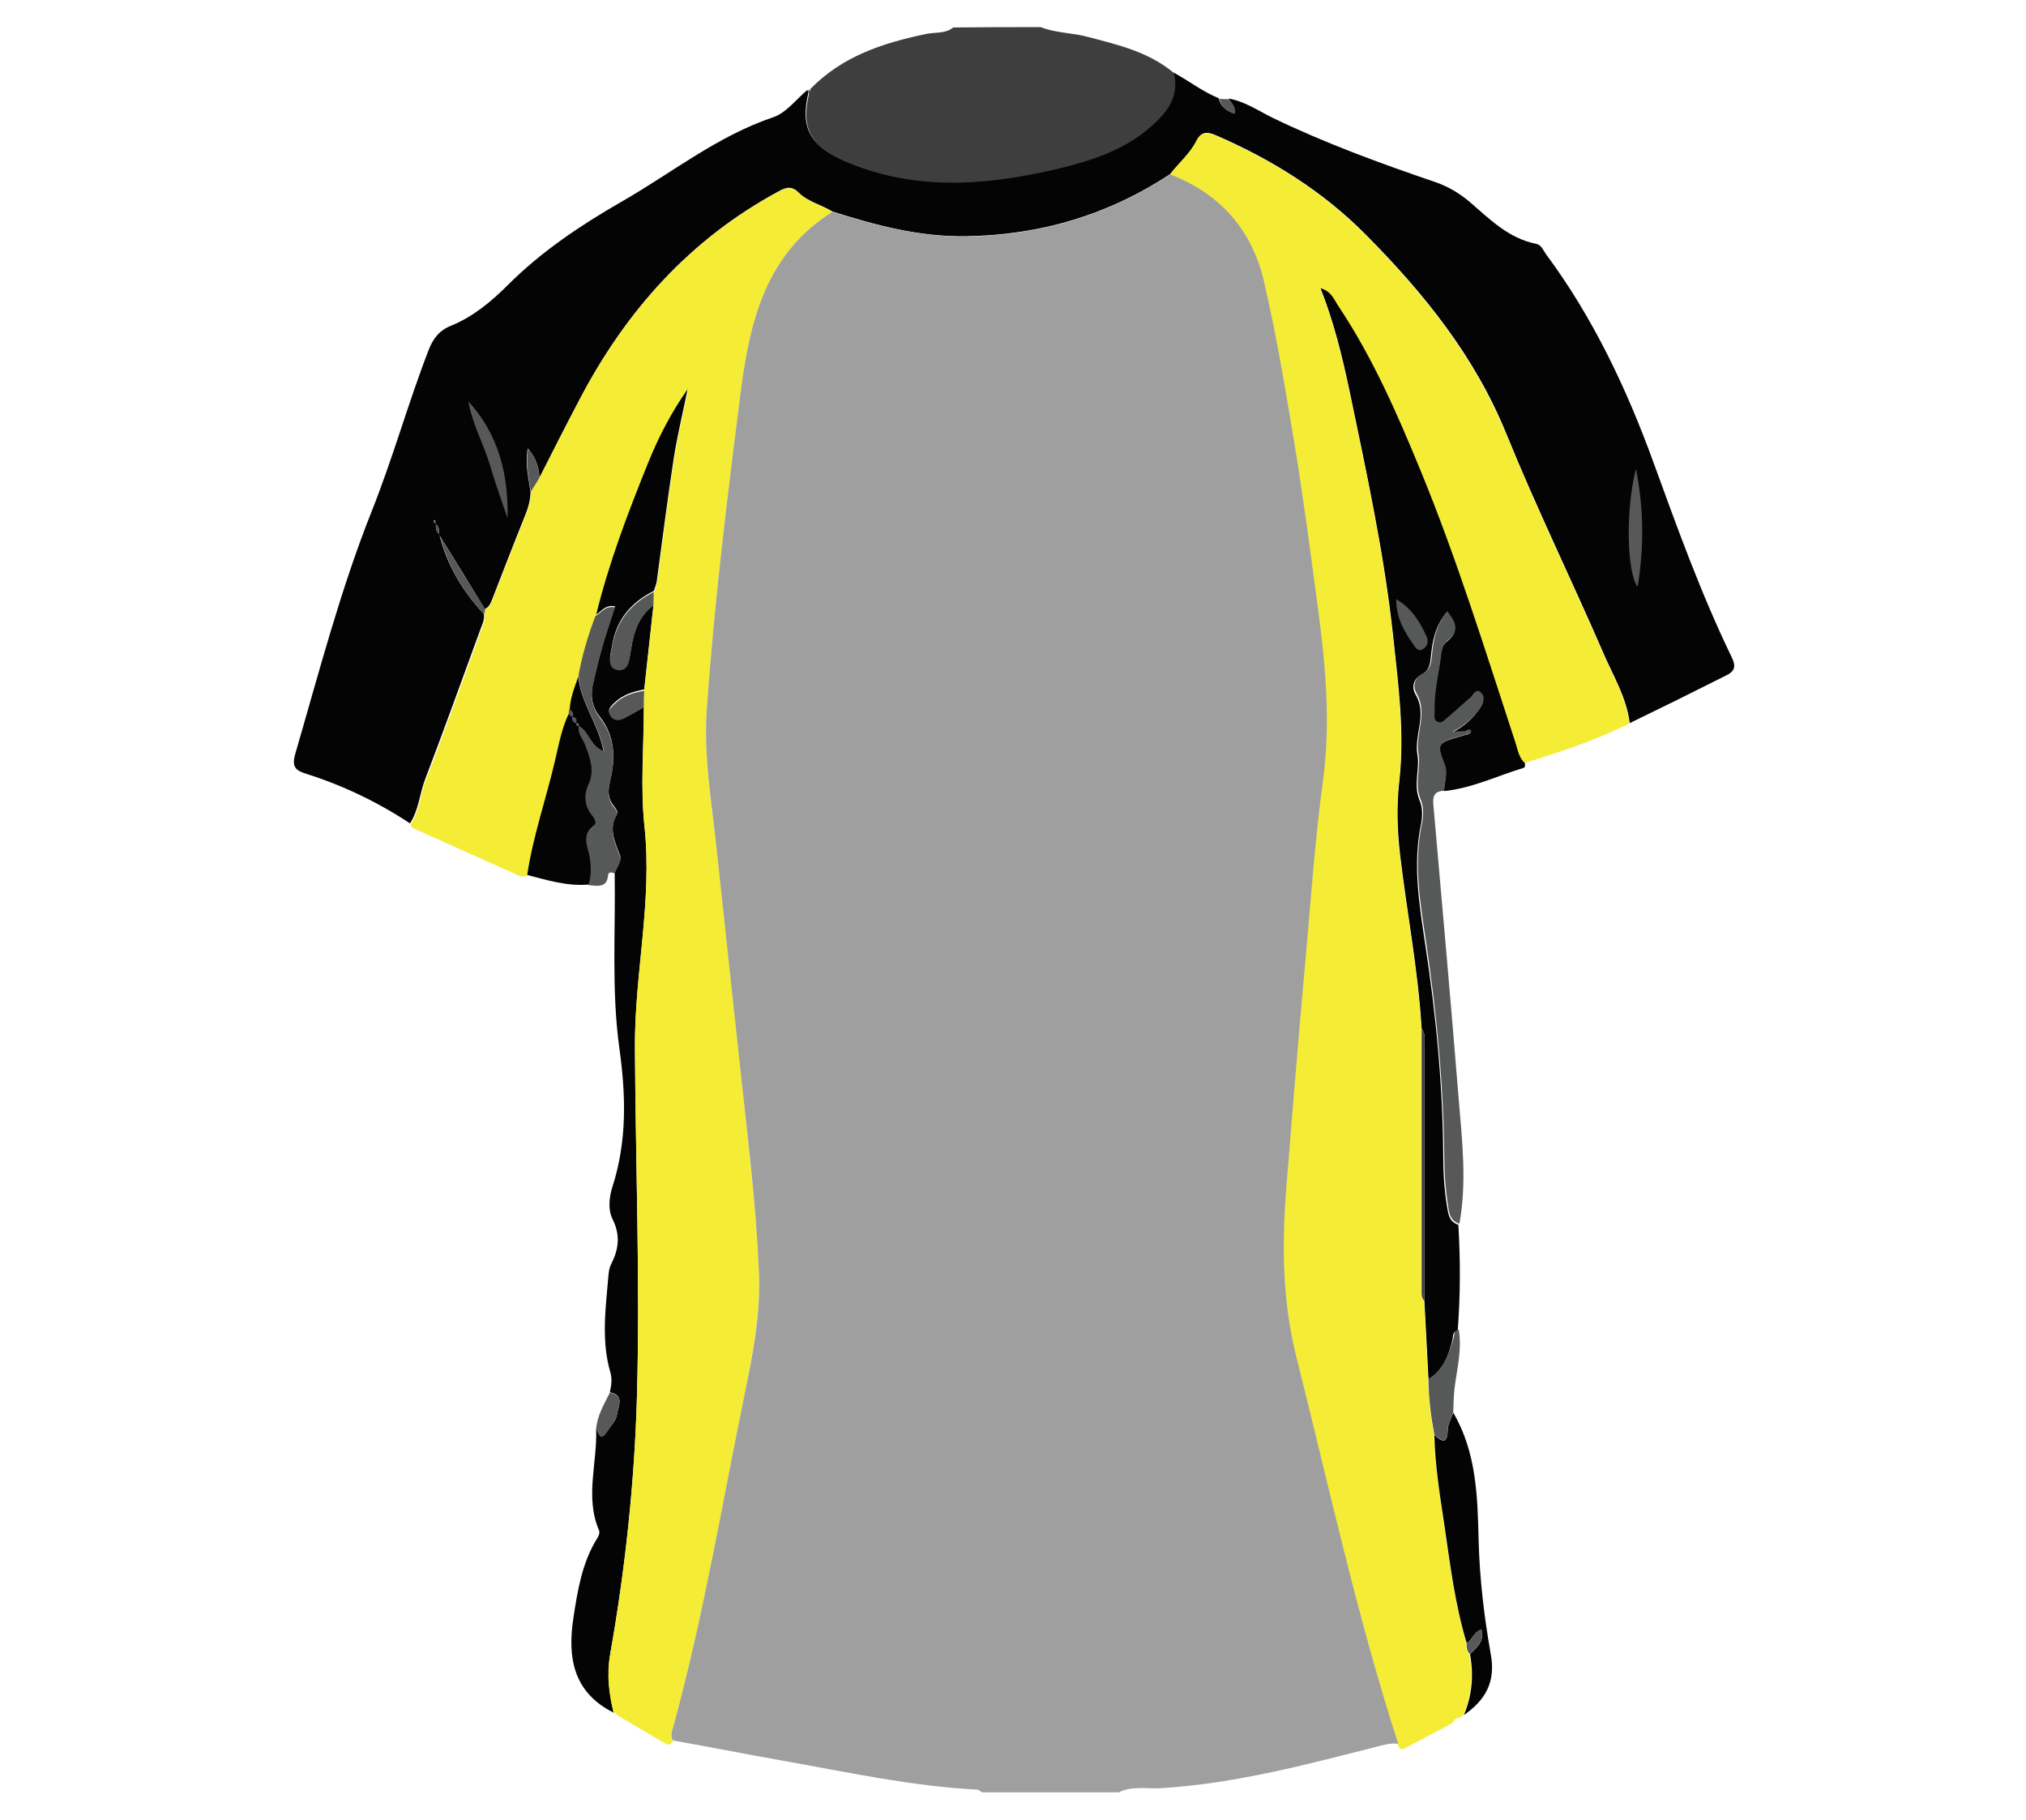 <?xml version="1.0" encoding="utf-8"?>
<!-- Generator: Adobe Illustrator 21.0.0, SVG Export Plug-In . SVG Version: 6.00 Build 0)  -->
<svg version="1.1" id="Layer_1" xmlns="http://www.w3.org/2000/svg" xmlns:xlink="http://www.w3.org/1999/xlink" x="0px" y="0px"
	 width="590px" height="530px" viewBox="0 0 590 530" enable-background="new 0 0 590 530" xml:space="preserve">
<g id="la_x7C_Main_Color_x7C_main">
	<path fill="#040404" d="M474.6,210.6c-0.9-7.5-4.9-13.9-7.8-20.7c-9.2-21.2-19.4-42.1-28.1-63.5c-9.2-22.7-24.2-41.2-41.1-58.2
		c-12.4-12.5-27.3-21.8-43.5-28.8c-2.7-1.2-4.4-1-5.7,1.7c-1.9,3.7-5.1,6.3-7.6,9.6c-18.1,11.9-37.9,17.8-59.6,18.1
		c-13.5,0.2-26.2-3.2-38.8-7.2c-3.2-2-7.1-2.8-9.8-5.5c-1.9-1.9-3.5-1.7-5.8-0.4c-25.8,13.9-44.4,34.7-57.9,60.4
		c-4,7.6-7.9,15.3-11.8,23c-0.2-3.1-1.1-5.9-3.4-8.5c-0.8,4.6,0.2,8.5,0.8,12.5c0,2.5-0.7,4.9-1.7,7.3c-3.1,7.7-6.1,15.5-9.1,23.2
		c-0.6,1.4-0.9,3-2.5,3.8c-4.5-7.3-8.9-14.6-13.4-21.8c0-1.1,0.2-2.2-0.9-2.9c-0.1-0.4-0.2-0.8-0.2-1.3c-0.2,0.1-0.3,0.3-0.5,0.4
		c0.3,0.3,0.5,0.5,0.8,0.8c-0.1,1.1-0.1,2.2,0.9,2.9c2.2,9,6.8,16.6,13,23.3c0.3,1.7-0.5,3.1-1,4.5c-5.3,14.5-10.5,29-16,43.4
		c-1.7,4.3-1.9,9.1-4.5,13.1c-9.4-6.2-19.4-11-30.1-14.4c-3.3-1-4.4-2.1-3.3-5.9c6.9-23.7,13.1-47.6,22.2-70.5
		c6.2-15.5,10.6-31.5,16.6-47c1.3-3.4,3.1-5.8,6.7-7.2c6.3-2.6,11.6-7,16.4-11.8c9.8-9.8,21.2-17.4,33-24.2
		c14.7-8.4,28-19.2,44.4-24.7c3.7-1.3,6.6-5.2,9.8-7.9c0.1,0.3,0.4,0.6,0.3,0.9c-2.4,10.2,0.6,15.3,10.3,19.6
		c20.3,8.8,40.9,7.2,61.6,2.4c10.1-2.3,19.9-5.4,27.9-12.6c4.8-4.2,8-8.7,6.5-15.4c4.5,2.4,8.5,5.6,13.2,7.5
		c0.6,2.4,2.2,3.7,4.5,4.4c0.5-2.3-1.1-3-1.6-4.3c4.7,0.8,8.7,3.6,12.8,5.6c15.3,7.4,31.2,13.2,47.3,18.7c3.8,1.3,7,3.2,10.1,5.8
		c5.8,5,11.3,10.6,19.3,12.2c1.6,0.3,2.1,1.9,2.9,3c13.8,18.6,23.6,39.4,31.4,60.9c6.9,19,13.8,38.1,22.6,56.3
		c1.4,2.8,1.2,4.3-1.9,5.7C493.2,201.5,483.9,206.1,474.6,210.6z"/>
	<path fill="#040404" d="M187.5,205.9c0,11.6-1.1,23.3,0.2,34.9c2.3,21.7-2.9,42.9-2.8,64.4c0.2,33.7,1.5,67.4,0.6,101.1
		c-0.7,25.3-3.4,50.5-7.8,75.4c-1,5.9-0.3,11.5,1,17.1c-11.8-5.9-13.5-16.1-11.7-27.7c1.2-7.9,2.5-15.9,6.8-22.9
		c0.5-0.8,1-1.7,0.6-2.6c-4.1-9.7-0.4-19.6-0.8-29.5c0.8,1.3,1.2,3.8,3.1,0.9c1.1-1.7,2.8-3.3,3-5.2c0.3-2.1,2.3-5.5-2.1-6.3
		c0.4-1.9,0.7-3.7,0.2-5.6c-2.8-9.5-1.4-19-0.6-28.6c0.1-1.1,0.3-2.2,0.8-3.2c2.2-4.3,2.7-8.4,0.4-13c-1.4-2.8-1-6.4-0.1-9.3
		c4.3-13.3,4-26.5,2.1-40.3c-2.4-17-1.1-34.3-1.4-51.4c0.6-1.6,2-3.5,1.6-4.8c-1.5-4.2-3.6-8-0.8-12.5c0.2-0.3-0.5-1.4-1-2
		c-1.8-2.2-1.8-4.5-1.2-7.1c1.7-6.8,1.6-13.3-3.1-19.2c-2-2.5-2.6-5.8-1.9-9c0.8-3.7,1.7-7.3,2.7-10.9c1.1-4,2.5-7.9,3.8-12
		c-2.9-0.6-4,1.6-5.7,2.5c3.7-15.3,9.3-30,15.2-44.6c3.1-7.7,6.9-15,11.8-21.9c-1.4,7-3.1,13.9-4.2,20.9
		c-1.8,11.8-3.3,23.6-4.9,35.5c-0.1,1.1-0.6,2.1-0.9,3.1c-6.8,3.4-11.1,8.7-12.2,16.2c-0.3,2.1-1.8,6.3,2,6.6
		c3.1,0.2,3.1-3.7,3.6-6.2c0.8-4.9,2.3-9.4,6.5-12.6c-0.9,8.2-1.8,16.5-2.7,24.7c-3.3,0.6-6.4,1.6-8.8,4c-0.8,0.8-2,1.8-1.1,3.2
		c0.9,1.5,2.4,1.6,3.7,1C183.5,208.4,185.4,207.1,187.5,205.9z"/>
	<path fill="#040404" d="M416,401.7c-0.4-7.6-0.8-15.3-1.2-22.9c0-24.7,0-49.4,0-74.2c0-1.7,0.4-3.5-0.8-5
		c-1-17.1-4.3-33.9-6.3-50.9c-0.8-7.1-1-14.2-0.2-21.2c1.6-14.3-0.3-28.2-1.8-42.3c-2.6-24.1-7.8-47.8-12.7-71.4
		c-2.1-9.9-4.5-19.9-8.5-30c3.4,0.8,4.2,3.4,5.4,5.3c10,15,17.1,31.5,24,48.1c10.6,25.8,18.8,52.4,27.5,78.9c0.7,2.1,0.9,4.4,2.7,6
		c-0.1,0.6,0.3,1.4-0.6,1.6c-7.6,2.3-14.9,5.9-23,6.7c0-2.6,1.2-5,0.1-7.8c-2.3-5.9-2-6.2,4.2-8c0.9-0.3,1.8-0.5,2.6-0.7
		c0.4-0.3,1.3-0.4,0.8-1.1c-0.4-0.5-1.1-0.1-1.5,0.4c-0.9,0.1-1.8,0.1-3.9,0.2c4.2-2.1,6.5-4.7,8.4-7.5c0.9-1.3,1-2.9-0.1-3.9
		c-1.5-1.4-2.1,0.6-2.9,1.3c-2.4,2-4.7,4.2-7.1,6.2c-0.8,0.7-1.7,1.6-2.9,0.9c-0.9-0.6-0.6-1.7-0.6-2.6c-0.2-4.9,0.8-9.7,1.6-14.5
		c0.4-2.3,0.2-5,2.2-6.5c3.7-2.9,2.2-5.4-0.1-8.5c-3.3,4-4.2,8.4-4.6,12.9c-0.2,2.2-0.5,4.1-2.6,5.2c-2.8,1.4-3,4-1.8,6
		c3.4,5.8-0.6,11.6,0.5,17.6c0.7,3.9-1.3,8.6,0.6,13.1c0.9,2.1,0.9,4.6,0.4,7c-2.4,11.6-0.5,23.3,1.2,34.6
		c3.2,20.9,5.2,41.7,5.3,62.8c0,4.4,0.3,8.8,1,13.2c0.4,2.2,0.4,5.1,3.4,6c0.6,10.3,0.6,20.6-0.2,30.9c-1.5,0.2-1.3,1.4-1.5,2.5
		C422,394.5,420.4,399,416,401.7z"/>
	<path fill="#040404" d="M168.4,196.5c0.4,7.8,5.8,14,7.4,22.4c-4.2-1.8-4.3-5.9-7.3-7.4v0.1c-0.1-0.6-0.2-1.1-1-1v0.1
		c0.4-1,0.2-1.7-1-1.9l0,0c0.4-1.1-0.1-1.7-1-2.2C165.9,203,167.3,199.8,168.4,196.5z"/>
	<path fill="#040404" d="M153.4,254.8c1.7-11.5,5.6-22.5,8.2-33.8c1-4.6,1.9-9.2,4-13.5c0.2,0.6,0.5,1.1,1.2,1.1l0,0
		c-0.2,0.9-0.1,1.6,1,1.9v-0.1c0.1,0.6,0.2,1.1,1,1v-0.1c-0.5,2.1,1.1,3.5,1.7,5.2c1.5,3.8,3,7.6,1.1,11.7c-1.5,3.3-1.3,6.4,1.1,9.2
		c0.8,0.9,1.2,2.4,0.4,3c-3.8,2.6-1.7,6-1.2,8.9s0.6,5.6-0.3,8.3C165.2,258.2,159.3,256.3,153.4,254.8z"/>
</g>
<g id="la_x7C_Secondary_Color_x7C_second">
	<path fill="#F5EC36" d="M422.3,502.2c-4.2,2.2-8.4,4.4-12.6,6.7c-1.4,0.8-2.3,0.8-2.6-1c-11.9-37.1-20.2-75.1-29.7-112.8
		c-4.1-16.4-4.2-32.8-2.9-49.3c1.7-21.1,3.4-42.1,5.3-63.1c1.7-18.5,2.9-37,5.4-55.5c2.2-16.5,0.8-32.9-1.4-49.4
		c-2.2-16.4-4.3-32.7-7-49c-2.6-15.7-5.2-31.3-8.8-46.8c-3.5-15.1-12.8-25.5-27.3-31.2c2.5-3.2,5.7-5.9,7.6-9.6
		c1.4-2.7,3-2.9,5.7-1.7c16.2,7,31.1,16.3,43.5,28.8c16.9,17,31.8,35.5,41.1,58.2c8.7,21.4,18.9,42.3,28.1,63.5
		c2.9,6.7,6.9,13.1,7.8,20.7c-9.8,4.9-20.1,8.3-30.5,11.5c-1.7-1.6-2-3.9-2.7-6c-8.7-26.5-16.9-53.1-27.5-78.9
		c-6.8-16.6-14-33.1-24-48.1c-1.3-1.9-2.1-4.5-5.4-5.3c4,10.1,6.4,20.1,8.5,30c5,23.7,10.1,47.3,12.7,71.4c1.5,14.1,3.4,28,1.8,42.3
		c-0.8,7-0.7,14.1,0.2,21.2c2,17,5.3,33.8,6.3,50.9c0,25.2,0,50.4,0,75.6c0,1.2-0.2,2.6,0.8,3.6c0.4,7.6,0.8,15.3,1.2,22.9
		c0,5.5,0.7,10.8,1.7,16.2c0.2,8.8,1.7,17.4,2.9,26.1c1.7,11.6,3.2,23.2,6.5,34.5c0,1.2,0,2.4,0.9,3.3c1.1,6.1,0.6,12-1.8,17.7
		l0.1-0.2c-0.4,0.3-0.8,0.6-1.1,1l0.1-0.1c-0.9-0.1-1.6,0.4-2,1.2v-0.3h0.3C423.2,501.6,422.7,501.9,422.3,502.2z"/>
	<path fill="#F5EC36" d="M141.3,177.5c1.6-0.8,2-2.4,2.5-3.8c3.1-7.7,6-15.5,9.1-23.2c1-2.4,1.7-4.7,1.7-7.3c0.8-1.3,1.7-2.7,2.5-4
		c3.9-7.7,7.8-15.4,11.8-23c13.5-25.7,32.1-46.5,57.9-60.4c2.3-1.3,3.9-1.4,5.8,0.4c2.8,2.7,6.6,3.5,9.8,5.5
		c-19,12.1-23.9,31.1-26.6,51.7c-4,31.1-7.8,62.2-10,93.5c-0.9,13.3,1.3,26.4,2.8,39.6c2.4,22.6,5,45.1,7.3,67.7
		c1.9,18.6,4.3,37.3,5.1,56c0.5,12.6-2,24.8-4.4,37c-6.5,31.9-11.9,64.1-20.5,95.6c-0.4,1.3-1,2.7-0.1,4.1c-0.7,1.9-1.8,1.1-2.9,0.5
		c-4.4-2.6-8.7-5.1-13.1-7.7c-0.4-0.4-0.9-0.7-1.3-1.1v0.3c-1.4-5.6-2.1-11.2-1-17.1c4.4-24.9,7.1-50.1,7.8-75.4
		c0.9-33.7-0.4-67.4-0.6-101.1c-0.2-21.5,5.1-42.7,2.8-64.4c-1.2-11.6-0.2-23.2-0.2-34.9c0-1.6,0.1-3.2,0.1-4.8
		c0.9-8.2,1.8-16.5,2.7-24.7c0.1-1.3,0.1-2.7,0.2-4c0.3-1,0.7-2.1,0.9-3.1c1.6-11.8,3.1-23.7,4.9-35.5c1.1-7,2.8-14,4.2-20.9
		c-4.9,6.9-8.7,14.2-11.8,21.9c-5.9,14.6-11.5,29.3-15.2,44.6c-2.2,5.6-3.8,11.3-4.9,17.1c-1.2,3.3-2.5,6.5-2.7,10
		c-0.1,0.4-0.2,0.7-0.2,1.1c-2.1,4.3-2.9,8.9-4,13.5c-2.6,11.3-6.5,22.3-8.2,33.8c-1.1,0.6-2.1,0.2-3.1-0.3
		c-9.7-4.4-19.5-8.7-29.2-13.1c-0.7-0.3-1.5-0.5-1.6-1.5c2.6-4,2.8-8.8,4.5-13.1c5.6-14.4,10.7-28.9,16-43.4c0.5-1.5,1.3-2.9,1-4.5
		C141.1,178.5,141.2,178,141.3,177.5z"/>
</g>
<path id="la_x7C_Third_Color_x7C_third" fill="#9F9F9F" d="M325.8,522c-13.3,0-26.5,0-39.8,0c-0.5-0.3-1-0.8-1.6-0.8
	c-19.1-1-37.7-5.1-56.4-8.4c-10.7-1.9-21.3-4-32-5.9c-0.9-1.4-0.3-2.8,0.1-4.1c8.6-31.5,14-63.7,20.5-95.6c2.5-12.2,5-24.3,4.4-37
	c-0.8-18.8-3.1-37.4-5.1-56c-2.4-22.6-4.9-45.1-7.3-67.7c-1.4-13.2-3.7-26.3-2.8-39.6c2.2-31.3,6-62.4,10-93.5
	c2.7-20.7,7.6-39.7,26.6-51.7c12.6,4,25.3,7.3,38.8,7.2c21.7-0.3,41.5-6.2,59.6-18.1c14.5,5.6,23.8,16.1,27.3,31.2
	c3.6,15.5,6.2,31.1,8.8,46.8c2.7,16.3,4.8,32.6,7,49c2.2,16.5,3.6,32.9,1.4,49.4c-2.5,18.4-3.7,37-5.4,55.5
	c-1.9,21-3.6,42.1-5.3,63.1c-1.3,16.6-1.2,32.9,2.9,49.3c9.5,37.7,17.7,75.7,29.7,112.8c-1.8-0.3-3.4,0.1-5.1,0.5
	c-21.2,5.4-42.3,11.1-64.2,12.4C333.8,521,329.6,520.1,325.8,522z"/>
<path fill="#3E3E3E" d="M303.1,7.9c4.5,1.8,9.3,1.6,13.9,2.9c8.8,2.3,17.7,4.4,24.9,10.5c1.5,6.7-1.7,11.1-6.5,15.4
	c-8.1,7.2-17.9,10.2-27.9,12.6c-20.7,4.8-41.3,6.4-61.6-2.4c-9.8-4.3-12.7-9.5-10.3-19.6c0.1-0.3-0.2-0.6-0.3-0.9
	c0,0,0.3-0.3,0.3-0.2c0.2,0.2,0.4,0.3,0.5,0.5c-0.1-0.2-0.1-0.4-0.2-0.7c9.3-9.6,21.2-13.5,33.8-16.1c2.7-0.6,5.6,0,7.9-1.9
	C286,7.9,294.6,7.9,303.1,7.9z M301.4,24.3C301.4,24.4,301.4,24.1,301.4,24.3c4.1,0,8.6,0,12.8,0c0.1-0.2-0.1,0.2,0,0"/>
<path fill="#575858" d="M171.4,257.8c0.8-2.8,0.8-5.4,0.3-8.3c-0.5-2.9-2.5-6.3,1.2-8.9c0.9-0.6,0.4-2-0.4-3c-2.3-2.8-2.6-6-1.1-9.2
	c1.9-4.2,0.3-7.9-1.1-11.7c-0.7-1.7-2.2-3.1-1.7-5.2c3,1.5,3.1,5.6,7.3,7.4c-1.6-8.3-7.1-14.6-7.4-22.4c1.1-5.9,2.8-11.6,4.9-17.1
	c1.7-0.9,2.8-3.1,5.7-2.5c-1.3,4.1-2.7,8-3.8,12c-1,3.6-1.9,7.3-2.7,10.9c-0.7,3.2-0.1,6.4,1.9,9c4.7,5.9,4.8,12.3,3.1,19.2
	c-0.6,2.6-0.6,5,1.2,7.1c0.5,0.6,1.2,1.7,1,2c-2.8,4.4-0.7,8.3,0.8,12.5c0.5,1.2-1,3.2-1.6,4.8c-0.8-0.4-1.8-0.5-1.9,0.4
	C176.8,258.7,174,258,171.4,257.8z"/>
<path fill="#575858" d="M177.6,405.6c4.4,0.8,2.4,4.1,2.1,6.3c-0.3,1.8-1.9,3.5-3,5.2c-1.9,2.9-2.4,0.3-3.1-0.9
	C173.9,412.3,175.9,409,177.6,405.6z"/>
<path fill="#575858" d="M427.5,213.8c-0.9,0.2-1.8,0.5-2.6,0.7c-6.2,1.8-6.5,2.1-4.2,8c1.1,2.8-0.1,5.2-0.1,7.8
	c-2.6,0.1-3.4,1.2-3.2,3.9c2.5,28.7,5.1,57.3,7.4,86c1,12,2.4,24.1,0.2,36.2c-3-0.9-3.1-3.8-3.4-6c-0.7-4.3-1-8.8-1-13.2
	c-0.2-21.1-2.2-41.9-5.3-62.8c-1.7-11.3-3.7-23-1.2-34.6c0.5-2.4,0.5-4.9-0.4-7c-1.9-4.5,0.1-9.2-0.6-13.1c-1.1-6,2.8-11.8-0.5-17.6
	c-1.2-2-1-4.6,1.8-6c2.1-1,2.4-3,2.6-5.2c0.4-4.5,1.2-8.9,4.5-12.9c2.3,3.1,3.8,5.6,0.1,8.5c-2,1.6-1.8,4.2-2.2,6.5
	c-0.8,4.8-1.8,9.6-1.6,14.5c0,0.9-0.3,2,0.6,2.6c1.2,0.7,2.1-0.2,2.9-0.9c2.4-2,4.7-4.2,7.1-6.2c0.8-0.7,1.4-2.7,2.9-1.3
	c1.1,1,0.9,2.6,0.1,3.9c-1.9,2.9-4.2,5.4-8.4,7.5c2.1-0.1,3-0.2,3.9-0.2C427,213.3,427.3,213.6,427.5,213.8z"/>
<path fill="#040404" d="M426.3,499.5c2.4-5.7,2.9-11.6,1.8-17.7c1.8-2,4.3-3.6,3.3-7.2c-2.3,0.7-2.6,3.1-4.3,3.9
	c-3.4-11.3-4.8-22.9-6.5-34.5c-1.3-8.6-2.7-17.3-2.9-26.1c2.2,2,3.8,2.8,3.9-1.4c0-1.7,1-3.4,1.6-5.1c6.8,11.6,7.1,24.6,7.4,37.4
	c0.3,11.1,1.6,22,3.5,32.8C435.7,489.9,432.5,495.2,426.3,499.5z"/>
<path fill="#575858" d="M423.2,411.3c-0.6,1.7-1.6,3.4-1.6,5.1c-0.1,4.3-1.7,3.4-3.9,1.4c-1-5.4-1.7-10.7-1.7-16.2
	c4.4-2.7,6-7.2,7.3-11.9c0.3-1,0-2.2,1.5-2.5c1,5.8-0.5,11.4-1.2,17C423.3,406.7,423.3,409,423.2,411.3z"/>
<path fill="#575858" d="M358,28.9c0.5,1.3,2.1,2,1.6,4.3c-2.3-0.7-3.9-2-4.5-4.4C356.1,28.8,357.1,28.9,358,28.9z"/>
<path fill="#3E3E3E" d="M414,299.7c1.2,1.5,0.8,3.3,0.8,5c0,24.7,0,49.4,0,74.2c-1-1-0.8-2.4-0.8-3.6C414,350.1,414,324.9,414,299.7
	z"/>
<path fill="#575858" d="M427.1,478.5c1.7-0.8,2-3.2,4.3-3.9c1,3.6-1.6,5.2-3.3,7.2C427.1,480.9,427.1,479.7,427.1,478.5z"/>
<path fill="#575858" d="M476.4,136.5c2.3,11.4,2.4,22.9,0.5,34.4C473.8,166.8,473.3,149,476.4,136.5z"/>
<path fill="#575858" d="M136.4,116.9c8.8,9.6,11.7,21.3,11.4,34c-1.7-5.1-3.6-10.2-5.1-15.4C140.8,129.2,137.5,123.4,136.4,116.9
	L136.4,116.9z"/>
<path fill="#575858" d="M141.3,177.5c-0.1,0.5-0.2,0.9-0.3,1.4c-6.2-6.7-10.8-14.3-13-23.3l-0.1,0.1
	C132.3,163,136.8,170.3,141.3,177.5z"/>
<path fill="#575858" d="M157.1,139.2c-0.8,1.3-1.7,2.7-2.5,4c-0.6-4-1.6-7.9-0.8-12.5C156,133.3,156.9,136.1,157.1,139.2z"/>
<path fill="#575858" d="M126.9,152.8c1.2,0.7,1,1.8,0.9,2.9l0.1-0.1C126.9,154.9,126.9,153.9,126.9,152.8L126.9,152.8z"/>
<path fill="#575858" d="M127,152.8c-0.3-0.3-0.5-0.5-0.8-0.8c0.2-0.1,0.3-0.3,0.5-0.4C126.8,152,126.9,152.4,127,152.8L127,152.8z"
	/>
<path fill="#575858" d="M136.5,116.8c-0.1,0-0.2-0.1-0.3-0.1C136.3,116.8,136.3,116.8,136.5,116.8
	C136.4,116.9,136.5,116.8,136.5,116.8z"/>
<path fill="#575858" d="M190.3,176.4c-4.2,3.1-5.7,7.7-6.5,12.6c-0.4,2.5-0.5,6.4-3.6,6.2c-3.8-0.3-2.3-4.5-2-6.6
	c1.1-7.4,5.4-12.8,12.2-16.2C190.4,173.7,190.3,175.1,190.3,176.4z"/>
<path fill="#575858" d="M187.5,205.9c-2,1.2-4,2.5-6.1,3.5c-1.3,0.6-2.8,0.5-3.7-1s0.3-2.4,1.1-3.2c2.4-2.5,5.5-3.5,8.8-4
	C187.5,202.7,187.5,204.3,187.5,205.9z"/>
<path fill="#575858" d="M165.8,206.5c0.8,0.5,1.4,1.1,1,2.2c-0.7,0-1-0.5-1.2-1.1C165.6,207.2,165.7,206.9,165.8,206.5z"/>
<path fill="#575858" d="M166.7,208.7c1.2,0.2,1.4,0.9,1,1.9C166.7,210.3,166.5,209.6,166.7,208.7z"/>
<path fill="#575858" d="M167.7,210.5c0.8-0.1,0.9,0.4,1,1C167.9,211.7,167.8,211.1,167.7,210.5z"/>
<path fill="#575858" d="M406.6,174.5c4.7,2.8,7,6.8,8.9,11c0.5,1.2,0.3,2.5-0.9,3.4c-1.5,1.1-2.4-0.2-3-1.2
	C408.9,183.9,406.6,180,406.6,174.5z"/>
<path fill="#575858" d="M426.8,213.1c0.4-0.5,1.1-0.9,1.5-0.4c0.5,0.7-0.5,0.8-0.8,1.1C427.3,213.6,427,213.3,426.8,213.1z"/>
</svg>
